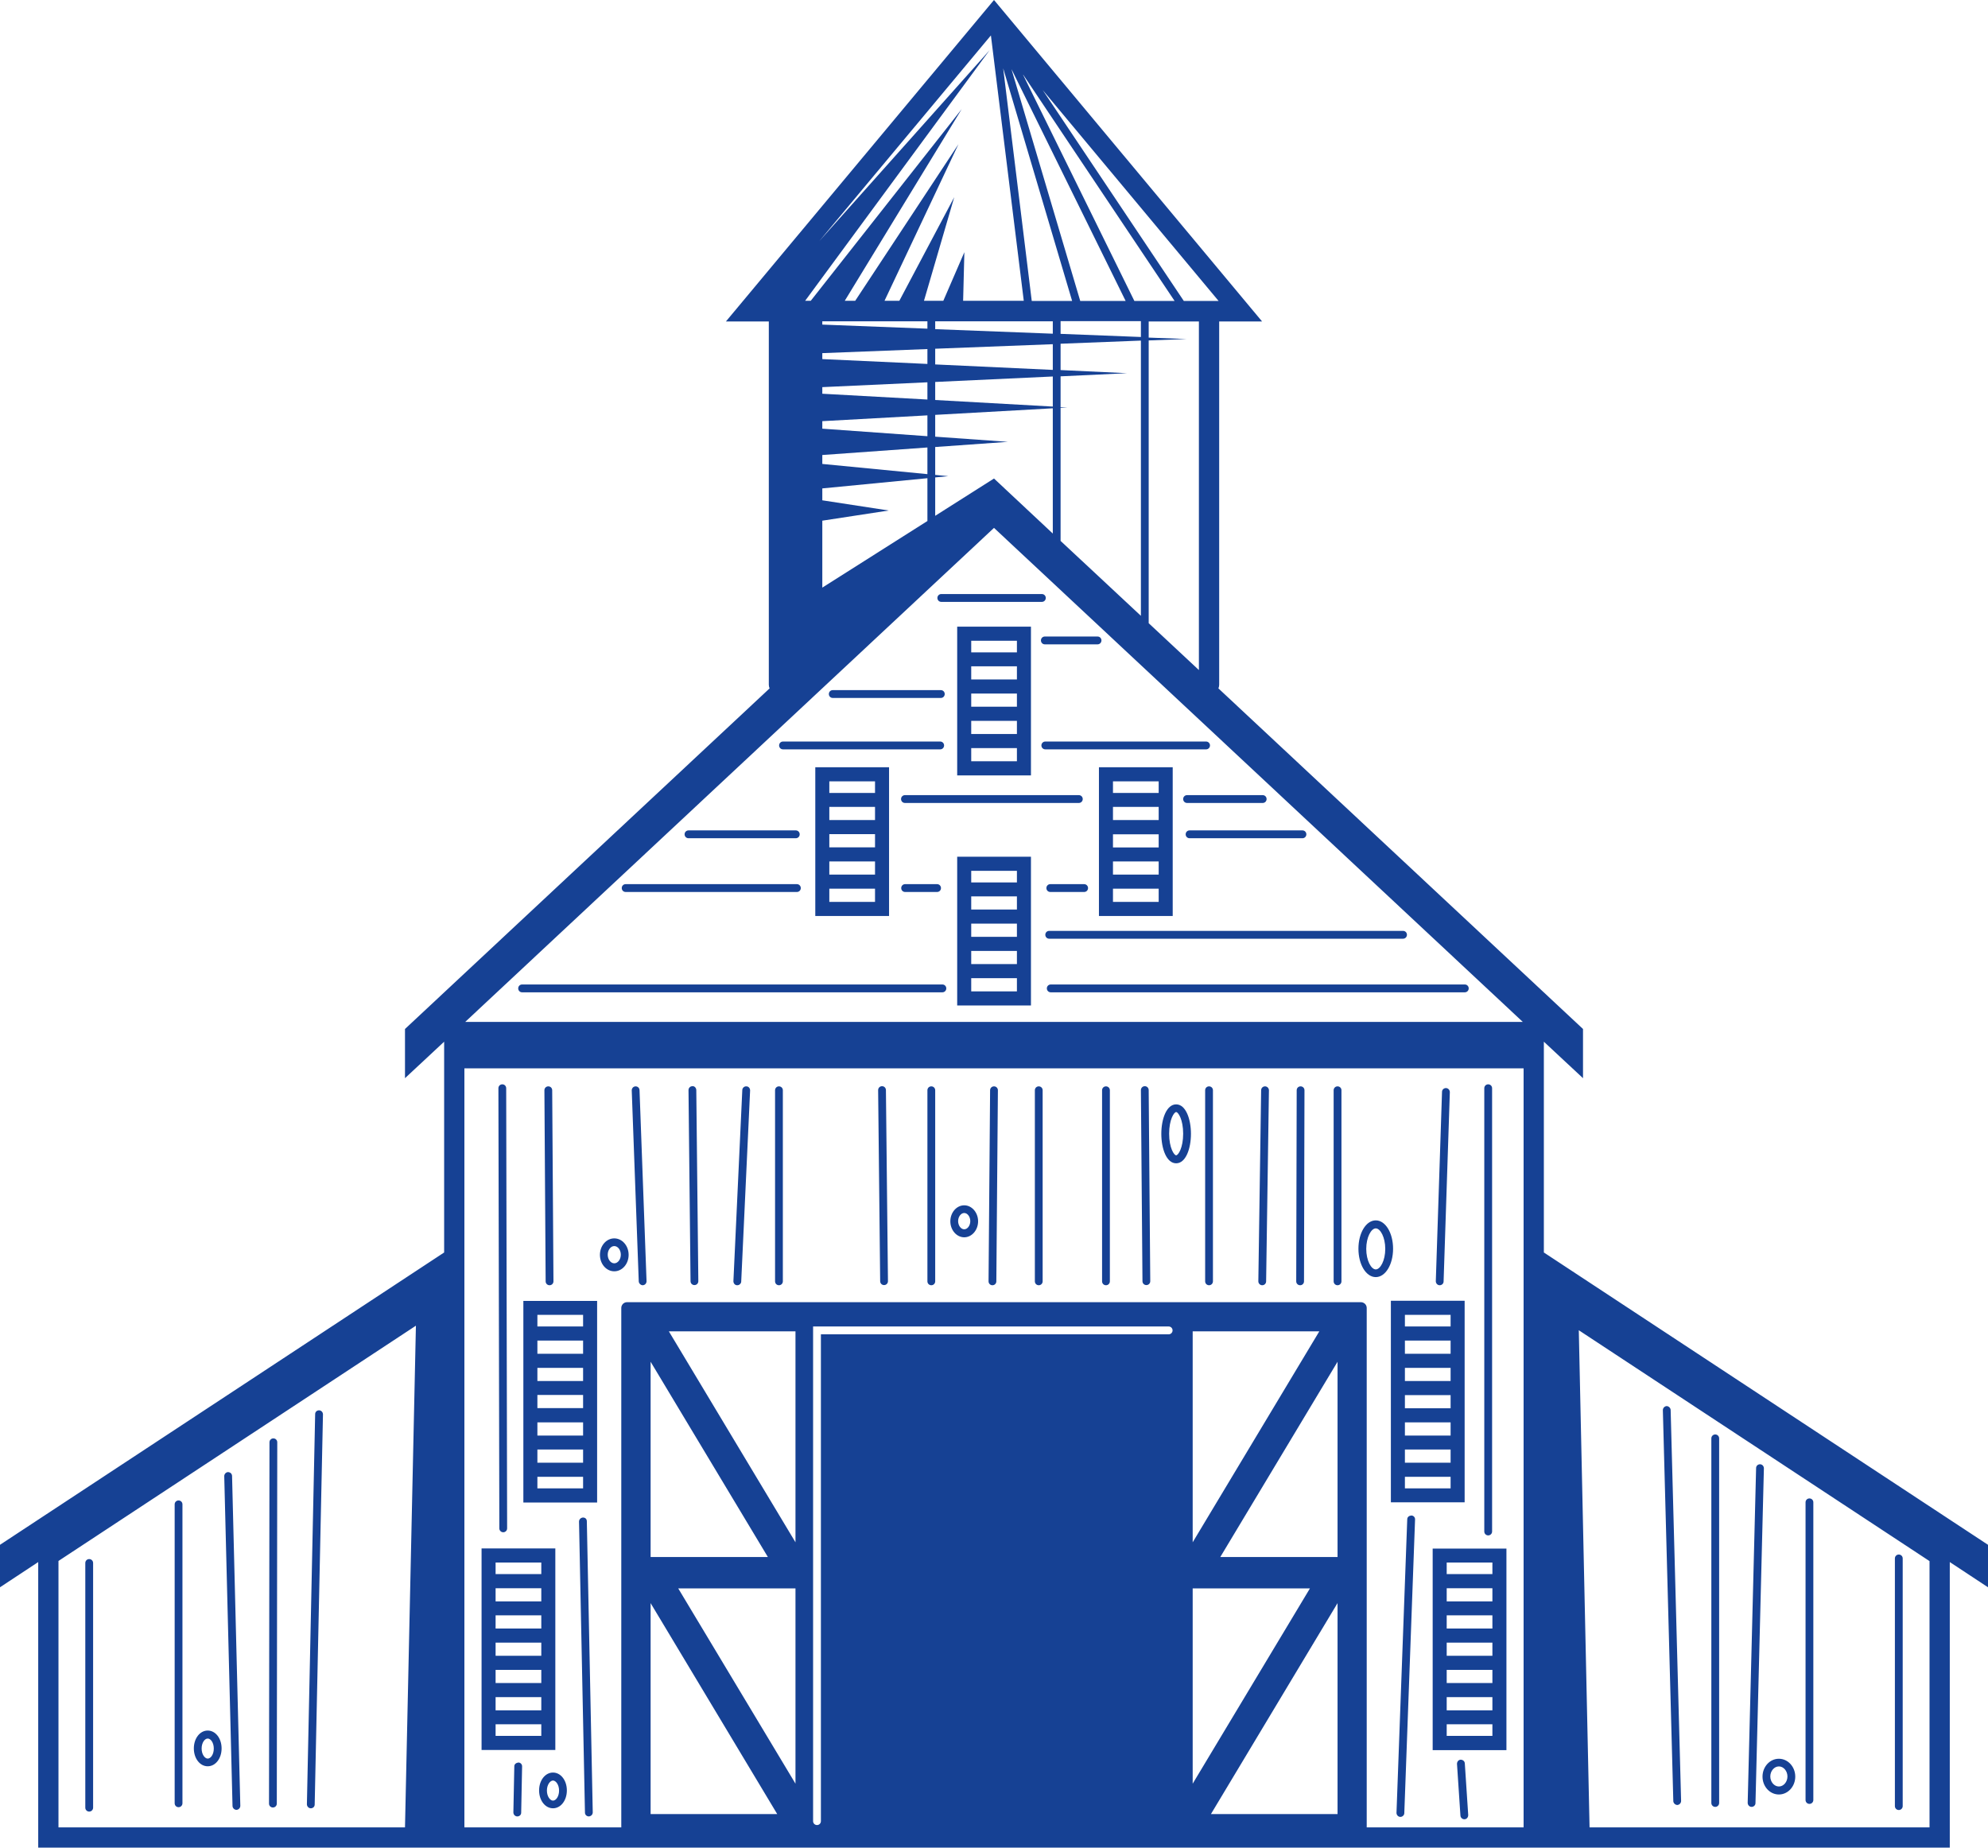 <svg width="85" height="79" viewBox="0 0 85 79" fill="none" xmlns="http://www.w3.org/2000/svg">
<path d="M62.623 55.618H59.469V64.236H62.623V55.618ZM62.023 59.652V60.215H60.069V59.652H62.023ZM60.069 59.049V58.486H62.023V59.049H60.069ZM62.023 60.818V61.381H60.069V60.818H62.023ZM62.023 57.883H60.069V57.32H62.023V57.883ZM60.069 61.978H62.023V62.541H60.069V61.978ZM62.023 56.221V56.717H60.069V56.221H62.023ZM60.069 63.64V63.144H62.023V63.64H60.069ZM22.377 64.243H25.531V55.624H22.377V64.243ZM22.977 60.208V59.645H24.931V60.208H22.977ZM24.931 60.818V61.381H22.977V60.818H24.931ZM22.977 59.049V58.486H24.931V59.049H22.977ZM22.977 61.978H24.931V62.541H22.977V61.978ZM24.931 57.883H22.977V57.32H24.931V57.883ZM22.977 63.64V63.144H24.931V63.64H22.977ZM24.931 56.221V56.717H22.977V56.221H24.931ZM61.256 74.832H64.41V66.213H61.256V74.832ZM61.856 70.797V70.234H63.81V70.797H61.856ZM63.81 71.4V71.963H61.856V71.4H63.81ZM61.856 69.631V69.068H63.81V69.631H61.856ZM61.856 72.566H63.81V73.129H61.856V72.566ZM63.81 68.472H61.856V67.909H63.81V68.472ZM61.856 74.222V73.726H63.81V74.222H61.856ZM63.81 66.81V67.305H61.856V66.81H63.81ZM23.744 66.206H20.59V74.825H23.744V66.206ZM23.144 70.234V70.797H21.19V70.234H23.144ZM21.19 69.631V69.068H23.144V69.631H21.19ZM23.144 71.4V71.963H21.19V71.4H23.144ZM23.144 68.472H21.19V67.909H23.144V68.472ZM21.19 72.566H23.144V73.129H21.19V72.566ZM23.144 66.81V67.305H21.19V66.81H23.144ZM21.19 74.222V73.726H23.144V74.222H21.19ZM18.99 53.553L0 66.052V67.868L1.634 66.79V79H83.366V66.79L85 67.868V66.052L66.01 53.553V44.54L67.684 46.101V43.997L52.095 29.434C52.115 29.387 52.128 29.334 52.128 29.28V13.745H53.962L42.5 0L31.038 13.745H32.872V29.28C32.872 29.334 32.885 29.387 32.905 29.434L17.316 43.997V46.101L18.99 44.54V53.553ZM2.5 66.743L17.783 56.683L17.316 78.135H2.5V66.749V66.743ZM49.968 56.717C50.061 56.717 50.135 56.791 50.135 56.884C50.135 56.978 50.061 57.052 49.968 57.052H35.099V77.867C35.099 77.961 35.026 78.035 34.932 78.035C34.839 78.035 34.765 77.961 34.765 77.867V56.717H49.968ZM50.995 67.915H56.009L50.995 76.266V67.915ZM57.189 66.575H52.175L57.189 58.225V66.575ZM57.189 68.545V77.566H51.775L57.189 68.545ZM50.995 65.945V56.925H56.409L50.995 65.945ZM32.832 66.575H27.818V58.225L32.832 66.575ZM34.012 76.266L28.998 67.915H34.012V76.266ZM27.818 68.545L33.232 77.566H27.818V68.545ZM34.012 65.945L28.598 56.925H34.012V65.945ZM65.144 78.135H58.436V55.926C58.436 55.785 58.322 55.678 58.182 55.678H26.811C26.671 55.678 26.564 55.792 26.564 55.926V78.135H19.856V45.679H65.144V78.135ZM82.5 78.135H67.964L67.504 56.878L82.5 66.749V78.135ZM19.89 43.695L42.5 22.571L65.11 43.695H19.883H19.89ZM45.347 23.128V17.438L45.641 17.424L45.347 17.411V16.091L48.188 15.957L45.347 15.823V14.697L48.781 14.563V26.331L45.347 23.128ZM42.367 1.508L43.773 12.861H41.18L41.233 10.783L40.333 12.861H39.506L40.8 8.431L38.453 12.861H37.819L40.98 6.166L36.566 12.861H36.119L41.12 4.664C41.12 4.664 34.672 12.854 34.665 12.861H34.425L42.313 2.145L35.026 10.314L42.373 1.508H42.367ZM48.501 12.867L43.727 3.163L50.221 12.867H48.501ZM46.187 12.867L43.247 2.955L48.128 12.867H46.187ZM45.84 12.867H44.114L42.893 2.922L45.84 12.867ZM35.159 15.099L39.653 14.925V15.561L35.159 15.354V15.099ZM35.159 13.879V13.739H39.653V14.053L35.159 13.879ZM35.159 19.455L39.653 19.133V20.273L35.159 19.837V19.455ZM35.159 18.329V18.008L39.653 17.76V18.651L35.159 18.329ZM35.159 16.835V16.553L39.653 16.346V17.083L35.159 16.835ZM39.986 16.332L45.014 16.098V17.384L39.986 17.103V16.332ZM39.986 15.582V14.911L45.014 14.717V15.816L39.986 15.582ZM39.986 14.067V13.739H45.014V14.268L39.986 14.074V14.067ZM35.159 22.263L37.999 21.828L35.159 21.392V20.883L39.653 20.447V22.277L35.159 25.125V22.27V22.263ZM39.986 22.062V20.413L40.546 20.36L39.986 20.306V19.113L43.093 18.892L39.986 18.671V17.739L45.014 17.458V22.813L42.5 20.46L39.986 22.055V22.062ZM45.347 14.275V13.732H48.781V14.409L45.347 14.275ZM50.615 12.867L44.58 3.847L52.102 12.867H50.615ZM51.261 28.65L49.114 26.646V14.556L50.735 14.496L49.114 14.435V13.745H51.261V28.657V28.65ZM71.098 60.295C71.098 60.202 71.171 60.128 71.258 60.121C71.344 60.121 71.424 60.195 71.431 60.282L71.878 77.003C71.878 77.097 71.805 77.17 71.718 77.177C71.631 77.177 71.551 77.103 71.545 77.016L71.098 60.295ZM13.809 60.476L13.455 77.157C13.455 77.251 13.382 77.318 13.289 77.318C13.195 77.318 13.122 77.237 13.122 77.144L13.475 60.463C13.475 60.369 13.549 60.302 13.642 60.302C13.736 60.302 13.809 60.383 13.809 60.476ZM73.171 77.09V61.502C73.171 61.408 73.245 61.334 73.338 61.334C73.431 61.334 73.505 61.408 73.505 61.502V77.09C73.505 77.184 73.431 77.258 73.338 77.258C73.245 77.258 73.171 77.184 73.171 77.09ZM11.855 61.669L11.835 77.117C11.835 77.211 11.762 77.284 11.668 77.284C11.575 77.284 11.502 77.211 11.502 77.117L11.522 61.669C11.522 61.575 11.595 61.502 11.688 61.502C11.782 61.502 11.855 61.575 11.855 61.669ZM74.725 77.083L75.085 62.768C75.085 62.675 75.165 62.608 75.252 62.608C75.345 62.608 75.418 62.688 75.418 62.782L75.058 77.097C75.058 77.191 74.978 77.258 74.892 77.258C74.798 77.258 74.725 77.177 74.725 77.083ZM9.922 63.103L10.275 77.211C10.275 77.305 10.202 77.378 10.115 77.385C10.022 77.385 9.948 77.311 9.942 77.224L9.588 63.117C9.588 63.023 9.662 62.949 9.748 62.943C9.855 62.949 9.915 63.016 9.922 63.103ZM77.199 76.963V64.236C77.199 64.142 77.272 64.069 77.365 64.069C77.459 64.069 77.532 64.142 77.532 64.236V76.963C77.532 77.056 77.459 77.13 77.365 77.13C77.272 77.13 77.199 77.056 77.199 76.963ZM7.801 64.323V77.103C7.801 77.197 7.728 77.271 7.635 77.271C7.541 77.271 7.468 77.197 7.468 77.103V64.323C7.468 64.229 7.541 64.156 7.635 64.156C7.728 64.156 7.801 64.229 7.801 64.323ZM81.019 77.224V66.635C81.019 66.541 81.093 66.468 81.186 66.468C81.279 66.468 81.353 66.541 81.353 66.635V77.224C81.353 77.318 81.279 77.392 81.186 77.392C81.093 77.392 81.019 77.318 81.019 77.224ZM3.981 66.83V77.291C3.981 77.385 3.907 77.459 3.814 77.459C3.721 77.459 3.647 77.385 3.647 77.291V66.83C3.647 66.736 3.721 66.662 3.814 66.662C3.907 66.662 3.981 66.736 3.981 66.83ZM21.35 65.349L21.31 46.53C21.31 46.436 21.383 46.363 21.477 46.363C21.57 46.363 21.643 46.436 21.643 46.53L21.683 65.349C21.683 65.442 21.61 65.516 21.517 65.516C21.423 65.516 21.35 65.442 21.35 65.349ZM25.091 65.047L25.344 77.492C25.344 77.586 25.271 77.66 25.177 77.666C25.084 77.666 25.011 77.593 25.011 77.505L24.757 65.06C24.757 64.967 24.831 64.893 24.924 64.886C25.037 64.886 25.091 64.96 25.091 65.047ZM22.323 75.535L22.284 77.505C22.284 77.599 22.21 77.666 22.117 77.666C22.023 77.666 21.95 77.586 21.95 77.492L21.99 75.522C21.99 75.428 22.07 75.374 22.163 75.361C22.257 75.361 22.33 75.441 22.323 75.535ZM23.33 54.787L23.277 46.617C23.277 46.523 23.35 46.45 23.444 46.45C23.537 46.45 23.61 46.523 23.61 46.617L23.664 54.787C23.664 54.88 23.59 54.954 23.497 54.954C23.404 54.954 23.33 54.88 23.33 54.787ZM27.344 46.611L27.644 54.78C27.644 54.874 27.578 54.947 27.484 54.954C27.398 54.954 27.318 54.88 27.311 54.793L27.011 46.624C27.011 46.53 27.078 46.456 27.171 46.45C27.271 46.45 27.338 46.517 27.344 46.611ZM29.771 46.611L29.858 54.78C29.858 54.874 29.785 54.947 29.691 54.947C29.598 54.947 29.525 54.874 29.525 54.78L29.438 46.611C29.438 46.517 29.511 46.443 29.605 46.443C29.691 46.43 29.771 46.517 29.771 46.611ZM32.072 46.624L31.692 54.793C31.692 54.88 31.612 54.954 31.525 54.954H31.518C31.425 54.954 31.358 54.874 31.358 54.78L31.738 46.611C31.738 46.517 31.825 46.443 31.912 46.45C32.005 46.45 32.072 46.53 32.072 46.624ZM33.472 46.617V54.787C33.472 54.88 33.399 54.954 33.305 54.954C33.212 54.954 33.139 54.88 33.139 54.787V46.617C33.139 46.523 33.212 46.45 33.305 46.45C33.399 46.45 33.472 46.523 33.472 46.617ZM37.879 46.611L37.966 54.78C37.966 54.874 37.893 54.947 37.799 54.947C37.706 54.947 37.633 54.874 37.633 54.78L37.546 46.611C37.546 46.517 37.619 46.443 37.713 46.443C37.806 46.443 37.879 46.517 37.879 46.611ZM39.986 46.617V54.787C39.986 54.88 39.913 54.954 39.82 54.954C39.726 54.954 39.653 54.88 39.653 54.787V46.617C39.653 46.523 39.726 46.45 39.82 46.45C39.913 46.45 39.986 46.523 39.986 46.617ZM42.667 46.617L42.6 54.787C42.6 54.88 42.527 54.954 42.433 54.954C42.34 54.954 42.267 54.88 42.267 54.787L42.333 46.617C42.333 46.523 42.407 46.45 42.5 46.45C42.593 46.45 42.667 46.523 42.667 46.617ZM44.58 46.617V54.787C44.58 54.88 44.507 54.954 44.414 54.954C44.32 54.954 44.247 54.88 44.247 54.787V46.617C44.247 46.523 44.32 46.45 44.414 46.45C44.507 46.45 44.58 46.523 44.58 46.617ZM47.454 46.617V54.787C47.454 54.88 47.381 54.954 47.287 54.954C47.194 54.954 47.121 54.88 47.121 54.787V46.617C47.121 46.523 47.194 46.45 47.287 46.45C47.381 46.45 47.454 46.523 47.454 46.617ZM49.114 46.611L49.181 54.78C49.181 54.874 49.108 54.947 49.014 54.947C48.921 54.947 48.848 54.874 48.848 54.78L48.781 46.611C48.781 46.517 48.854 46.443 48.948 46.443C49.041 46.443 49.114 46.517 49.114 46.611ZM51.861 46.617V54.787C51.861 54.88 51.788 54.954 51.695 54.954C51.601 54.954 51.528 54.88 51.528 54.787V46.617C51.528 46.523 51.601 46.45 51.695 46.45C51.788 46.45 51.861 46.523 51.861 46.617ZM54.255 46.617L54.135 54.787C54.135 54.88 54.062 54.954 53.968 54.954C53.875 54.954 53.802 54.874 53.802 54.787L53.922 46.617C53.922 46.523 53.995 46.45 54.089 46.45C54.182 46.45 54.255 46.53 54.255 46.617ZM55.775 46.617L55.755 54.787C55.755 54.88 55.682 54.954 55.589 54.954C55.495 54.954 55.422 54.88 55.422 54.787L55.442 46.617C55.442 46.523 55.515 46.45 55.609 46.45C55.702 46.45 55.775 46.523 55.775 46.617ZM57.356 46.617V54.787C57.356 54.88 57.282 54.954 57.189 54.954C57.096 54.954 57.022 54.88 57.022 54.787V46.617C57.022 46.523 57.096 46.45 57.189 46.45C57.282 46.45 57.356 46.523 57.356 46.617ZM61.39 54.78L61.656 46.684C61.656 46.59 61.736 46.523 61.823 46.523C61.916 46.523 61.99 46.604 61.99 46.698L61.723 54.793C61.723 54.887 61.643 54.954 61.556 54.954C61.463 54.954 61.39 54.874 61.39 54.78ZM63.463 65.483V46.53C63.463 46.436 63.537 46.363 63.63 46.363C63.723 46.363 63.797 46.436 63.797 46.53V65.483C63.797 65.576 63.723 65.65 63.63 65.65C63.537 65.65 63.463 65.576 63.463 65.483ZM60.503 64.973L60.043 77.526C60.043 77.613 59.963 77.686 59.876 77.686C59.783 77.686 59.709 77.606 59.709 77.512L60.169 64.96C60.169 64.866 60.249 64.806 60.343 64.799C60.436 64.799 60.51 64.879 60.503 64.973ZM62.63 75.394L62.776 77.606C62.776 77.7 62.717 77.78 62.623 77.787H62.61C62.523 77.787 62.45 77.72 62.443 77.633L62.296 75.421C62.296 75.328 62.356 75.247 62.45 75.24C62.543 75.24 62.623 75.301 62.63 75.394ZM44.927 42.094H62.63C62.723 42.094 62.797 42.167 62.797 42.261C62.797 42.355 62.723 42.429 62.63 42.429H44.927C44.834 42.429 44.76 42.355 44.76 42.261C44.76 42.167 44.834 42.094 44.927 42.094ZM40.46 42.261C40.46 42.355 40.386 42.429 40.293 42.429H22.323C22.23 42.429 22.157 42.355 22.157 42.261C22.157 42.167 22.23 42.094 22.323 42.094H40.293C40.386 42.094 40.46 42.167 40.46 42.261ZM44.86 39.802H59.989C60.083 39.802 60.156 39.875 60.156 39.969C60.156 40.063 60.083 40.137 59.989 40.137H44.86C44.767 40.137 44.694 40.063 44.694 39.969C44.694 39.875 44.767 39.802 44.86 39.802ZM44.907 37.804H46.354C46.447 37.804 46.521 37.878 46.521 37.972C46.521 38.066 46.447 38.139 46.354 38.139H44.907C44.814 38.139 44.74 38.066 44.74 37.972C44.74 37.878 44.814 37.804 44.907 37.804ZM40.066 37.804C40.16 37.804 40.233 37.878 40.233 37.972C40.233 38.066 40.16 38.139 40.066 38.139H38.699C38.606 38.139 38.533 38.066 38.533 37.972C38.533 37.878 38.606 37.804 38.699 37.804H40.066ZM26.584 37.972C26.584 37.878 26.657 37.804 26.751 37.804H34.072C34.165 37.804 34.239 37.878 34.239 37.972C34.239 38.066 34.165 38.139 34.072 38.139H26.751C26.657 38.139 26.584 38.066 26.584 37.972ZM50.861 35.506H55.689C55.782 35.506 55.855 35.58 55.855 35.673C55.855 35.767 55.782 35.841 55.689 35.841H50.861C50.768 35.841 50.695 35.767 50.695 35.673C50.695 35.58 50.768 35.506 50.861 35.506ZM29.271 35.673C29.271 35.58 29.345 35.506 29.438 35.506H34.025C34.119 35.506 34.192 35.58 34.192 35.673C34.192 35.767 34.119 35.841 34.025 35.841H29.438C29.345 35.841 29.271 35.767 29.271 35.673ZM50.755 33.998H53.989C54.082 33.998 54.155 34.072 54.155 34.165C54.155 34.259 54.082 34.333 53.989 34.333H50.755C50.661 34.333 50.588 34.259 50.588 34.165C50.588 34.072 50.661 33.998 50.755 33.998ZM38.693 33.998H46.127C46.221 33.998 46.294 34.072 46.294 34.165C46.294 34.259 46.221 34.333 46.127 34.333H38.693C38.599 34.333 38.526 34.259 38.526 34.165C38.526 34.072 38.599 33.998 38.693 33.998ZM44.694 31.706H51.568C51.661 31.706 51.735 31.78 51.735 31.873C51.735 31.967 51.661 32.041 51.568 32.041H44.694C44.6 32.041 44.527 31.967 44.527 31.873C44.527 31.78 44.6 31.706 44.694 31.706ZM33.312 31.873C33.312 31.78 33.385 31.706 33.479 31.706H40.2C40.293 31.706 40.366 31.78 40.366 31.873C40.366 31.967 40.293 32.041 40.2 32.041H33.479C33.385 32.041 33.312 31.967 33.312 31.873ZM35.439 29.675C35.439 29.581 35.512 29.508 35.606 29.508H40.226C40.32 29.508 40.393 29.581 40.393 29.675C40.393 29.769 40.32 29.843 40.226 29.843H35.606C35.512 29.843 35.439 29.769 35.439 29.675ZM40.246 25.4H44.547C44.64 25.4 44.714 25.473 44.714 25.567C44.714 25.661 44.64 25.735 44.547 25.735H40.246C40.153 25.735 40.08 25.661 40.08 25.567C40.08 25.473 40.153 25.4 40.246 25.4ZM44.674 27.216H46.927C47.021 27.216 47.094 27.289 47.094 27.383C47.094 27.477 47.021 27.551 46.927 27.551H44.674C44.58 27.551 44.507 27.477 44.507 27.383C44.507 27.289 44.58 27.216 44.674 27.216ZM50.288 47.22C49.874 47.22 49.654 47.85 49.654 48.48C49.654 49.11 49.874 49.74 50.288 49.74C50.701 49.74 50.921 49.11 50.921 48.48C50.921 47.85 50.701 47.22 50.288 47.22ZM50.288 49.398C50.201 49.398 49.988 49.084 49.988 48.474C49.988 47.864 50.201 47.549 50.288 47.549C50.375 47.549 50.588 47.864 50.588 48.474C50.588 49.084 50.375 49.398 50.288 49.398ZM58.823 52.18C58.409 52.18 58.082 52.716 58.082 53.393C58.082 54.07 58.409 54.606 58.823 54.606C59.236 54.606 59.563 54.07 59.563 53.393C59.563 52.716 59.236 52.18 58.823 52.18ZM58.823 54.277C58.629 54.277 58.416 53.902 58.416 53.399C58.416 52.897 58.629 52.522 58.823 52.522C59.016 52.522 59.229 52.897 59.229 53.399C59.229 53.902 59.016 54.277 58.823 54.277ZM26.264 52.95C25.924 52.95 25.651 53.265 25.651 53.654C25.651 54.043 25.924 54.358 26.264 54.358C26.604 54.358 26.878 54.043 26.878 53.654C26.878 53.265 26.604 52.95 26.264 52.95ZM26.264 54.016C26.111 54.016 25.984 53.848 25.984 53.647C25.984 53.446 26.111 53.279 26.264 53.279C26.418 53.279 26.544 53.446 26.544 53.647C26.544 53.848 26.418 54.016 26.264 54.016ZM41.227 51.536C40.9 51.536 40.633 51.845 40.633 52.22C40.633 52.595 40.9 52.904 41.227 52.904C41.553 52.904 41.82 52.595 41.82 52.22C41.82 51.845 41.553 51.536 41.227 51.536ZM41.227 52.562C41.086 52.562 40.966 52.401 40.966 52.213C40.966 52.026 41.086 51.865 41.227 51.865C41.367 51.865 41.486 52.026 41.486 52.213C41.486 52.401 41.367 52.562 41.227 52.562ZM8.881 73.994C8.548 73.994 8.288 74.329 8.288 74.758C8.288 75.187 8.548 75.522 8.881 75.522C9.215 75.522 9.475 75.187 9.475 74.758C9.475 74.329 9.215 73.994 8.881 73.994ZM8.881 75.193C8.761 75.193 8.621 75.019 8.621 74.764C8.621 74.51 8.755 74.336 8.881 74.336C9.008 74.336 9.141 74.51 9.141 74.764C9.141 75.019 9.008 75.193 8.881 75.193ZM23.644 75.79C23.31 75.79 23.05 76.125 23.05 76.554C23.05 76.983 23.31 77.318 23.644 77.318C23.977 77.318 24.237 76.983 24.237 76.554C24.237 76.125 23.977 75.79 23.644 75.79ZM23.644 76.99C23.524 76.99 23.384 76.815 23.384 76.561C23.384 76.306 23.524 76.132 23.644 76.132C23.764 76.132 23.904 76.306 23.904 76.561C23.904 76.815 23.77 76.99 23.644 76.99ZM76.059 76.728C76.445 76.728 76.759 76.386 76.759 75.964C76.759 75.542 76.445 75.2 76.059 75.2C75.672 75.2 75.359 75.542 75.359 75.964C75.359 76.386 75.672 76.728 76.059 76.728ZM76.059 75.528C76.259 75.528 76.425 75.723 76.425 75.957C76.425 76.192 76.259 76.386 76.059 76.386C75.859 76.386 75.692 76.192 75.692 75.957C75.692 75.723 75.859 75.528 76.059 75.528ZM44.08 26.794H40.926V33.154H44.08V26.794ZM41.526 32.55V31.987H43.48V32.55H41.526ZM43.48 27.397V27.893H41.526V27.397H43.48ZM43.48 29.052H41.526V28.489H43.48V29.052ZM43.48 29.655V30.218H41.526V29.655H43.48ZM41.526 30.821H43.48V31.384H41.526V30.821ZM40.926 42.992H44.08V36.632H40.926V42.992ZM43.48 37.235V37.731H41.526V37.235H43.48ZM41.526 42.388V41.825H43.48V42.388H41.526ZM41.526 39.493H43.48V40.056H41.526V39.493ZM41.526 40.659H43.48V41.222H41.526V40.659ZM43.48 38.89H41.526V38.327H43.48V38.89ZM50.141 32.805H46.987V39.165H50.141V32.805ZM47.587 38.562V37.999H49.541V38.562H47.587ZM49.541 33.408V33.904H47.587V33.408H49.541ZM49.541 35.063H47.587V34.501H49.541V35.063ZM49.541 35.673V36.236H47.587V35.673H49.541ZM47.587 36.833H49.541V37.396H47.587V36.833ZM34.859 39.165H38.013V32.805H34.859V39.165ZM37.413 33.408V33.904H35.459V33.408H37.413ZM35.459 38.562V37.999H37.413V38.562H35.459ZM35.459 36.833H37.413V37.396H35.459V36.833ZM35.459 36.23V35.667H37.413V36.23H35.459ZM37.413 35.063H35.459V34.501H37.413V35.063Z" fill="#164194"/>
</svg>
